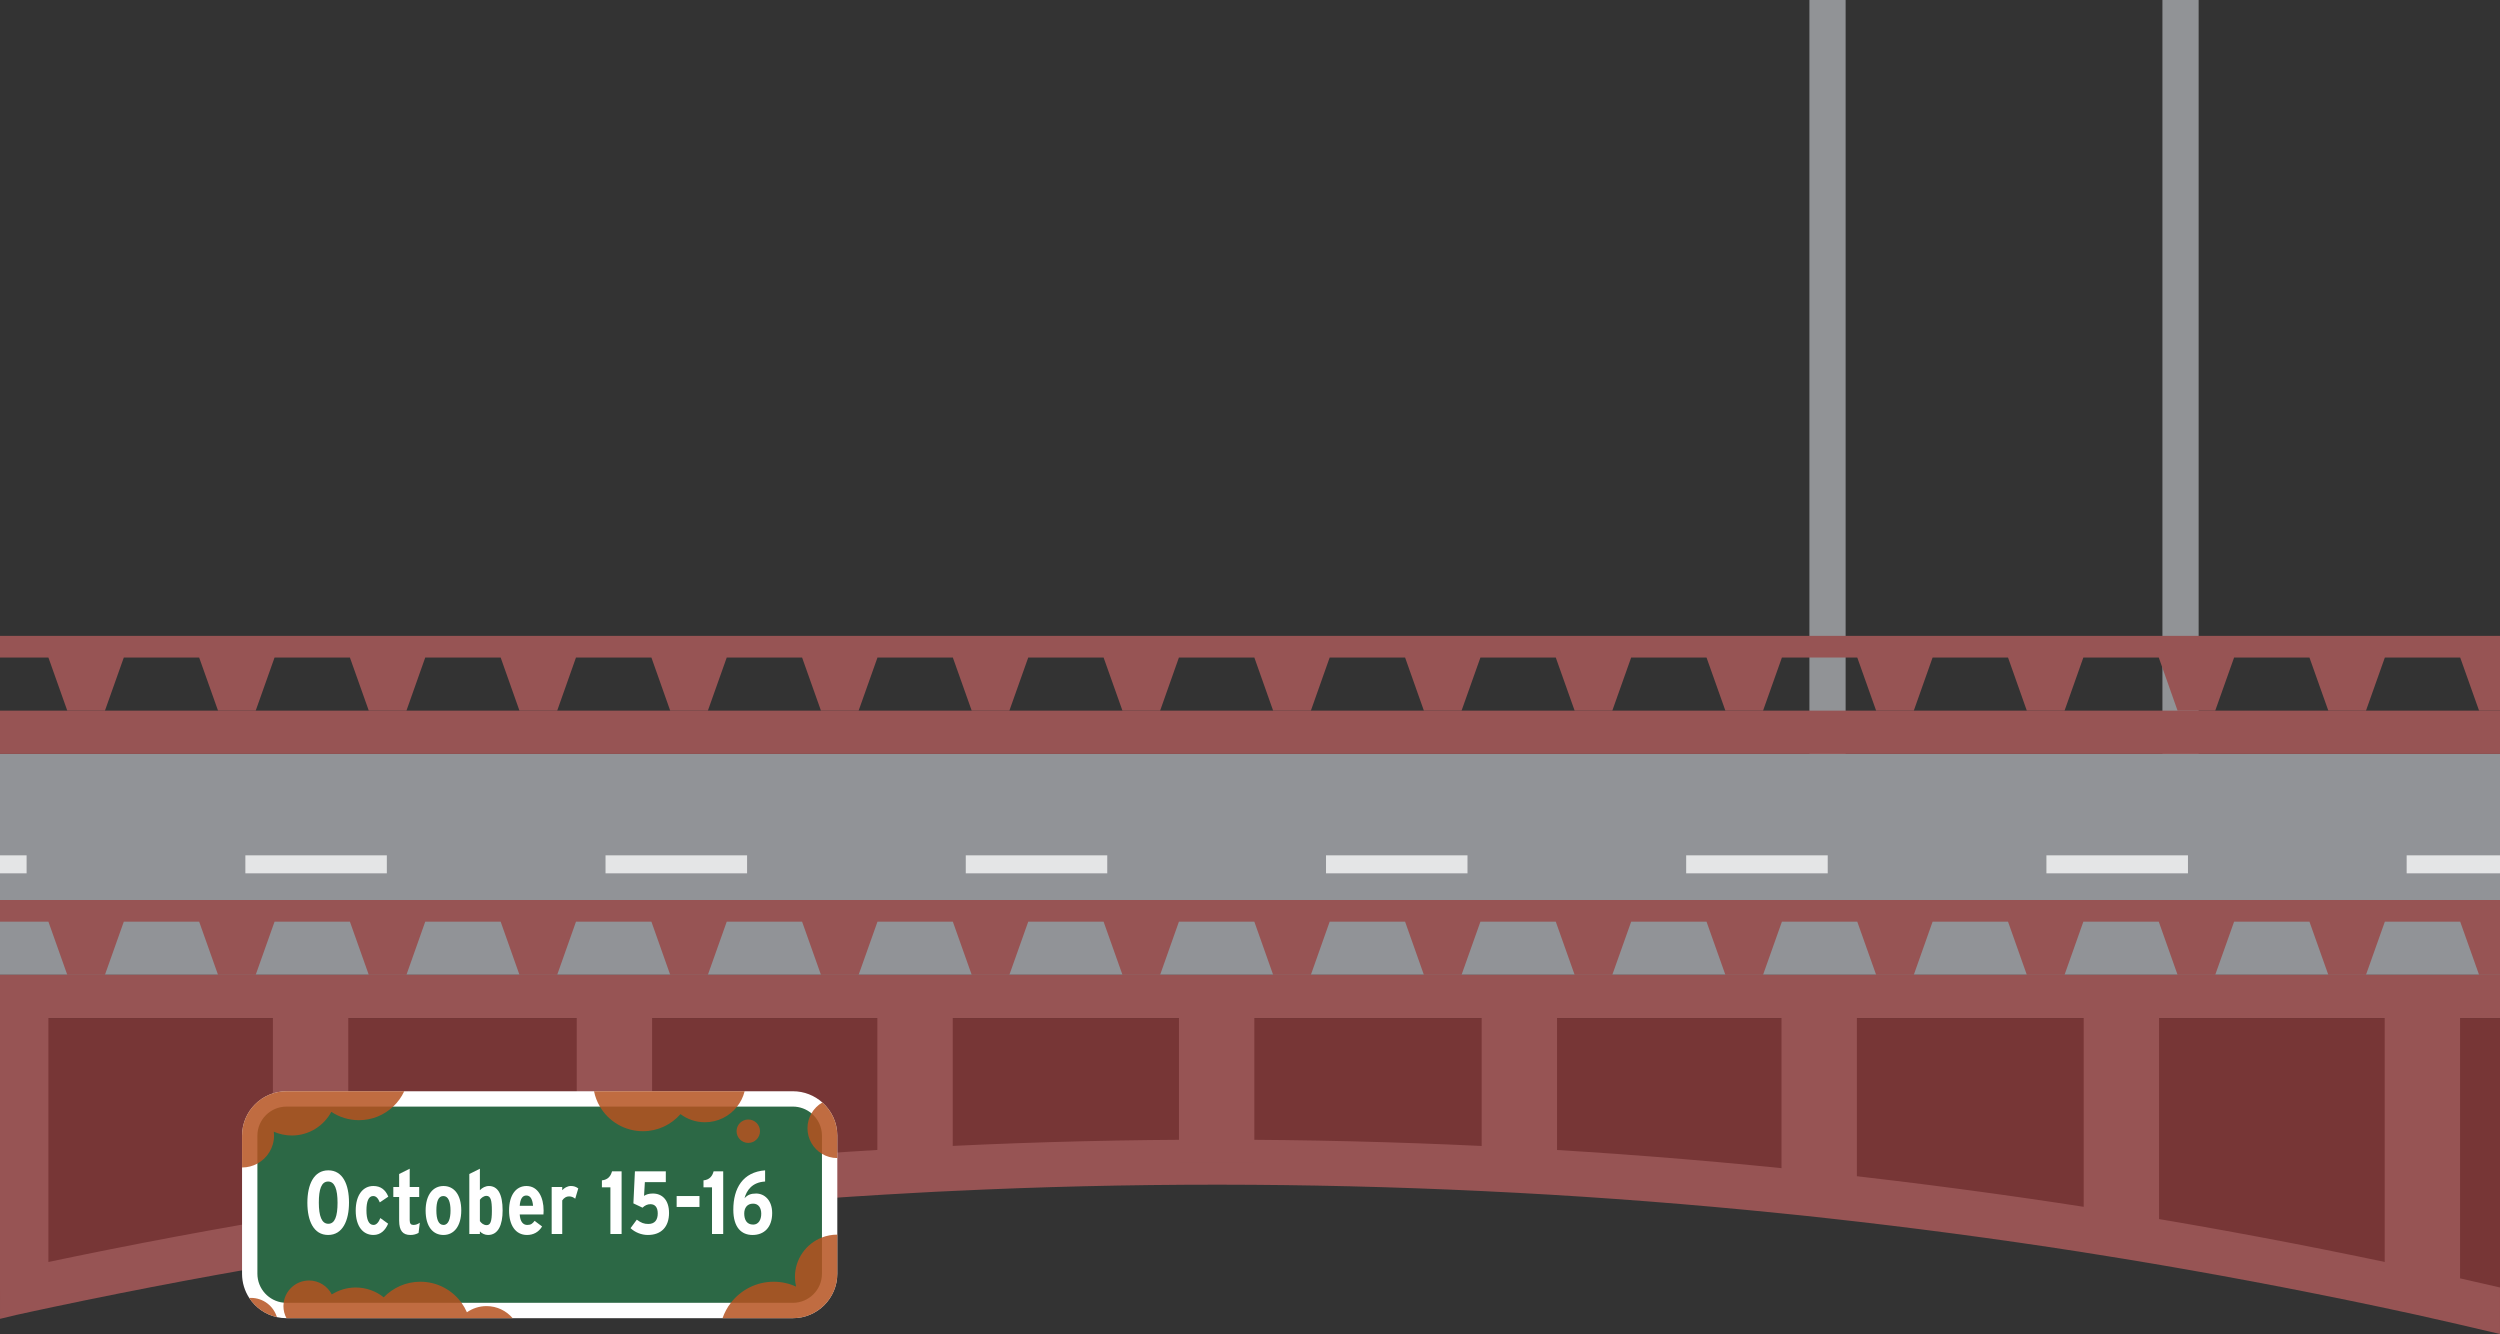 <?xml version="1.0" encoding="UTF-8"?>
<svg id="Layer_2" data-name="Layer 2" xmlns="http://www.w3.org/2000/svg" viewBox="0 0 374.96 200.079">
  <rect x="0" y="0" width="374.96" height="200.079" fill="#333333" stroke="none"/>
  <defs>
    <style>
      .cls-1 {
        fill: #fff;
      }

      .cls-2 {
        fill: #e4e5e6;
      }

      .cls-3 {
        fill: #919397;
      }

      .cls-4 {
        fill: #919396;
      }

      .cls-5 {
        fill: #975454;
      }

      .cls-6 {
        fill: #2c6845;
      }

      .cls-7 {
        fill: #773636;
      }

      .cls-8 {
        fill: #b55320;
        opacity: .85;
      }
    </style>
  </defs>
  <g id="MOBILE">
    <g>
      <g>
        <rect class="cls-4" x="266.907" y="57.424" width="120.279" height="5.431" transform="translate(387.185 -266.907) rotate(90)"/>
        <rect class="cls-4" x="213.96" y="57.424" width="120.279" height="5.431" transform="translate(334.238 -213.96) rotate(90)"/>
      </g>
      <g>
        <rect class="cls-3" y="113.075" width="374.96" height="33.13"/>
        <rect class="cls-5" y="106.585" width="374.96" height="6.49"/>
        <rect class="cls-5" y="146.205" width="374.96" height="6.49"/>
        <path class="cls-7" d="M374.96,152.695v43.87c-3.83-.89-7.71-1.77-11.64-2.63-1.87-.41-3.76-.81-5.66-1.22-12.42-2.62-25.31-5.07-38.67-7.26-2.14-.35-4.3-.69-6.47-1.04-12.33-1.92-25.04-3.62-38.1-5.06-2.39-.27-4.8-.52-7.22-.76-12.8-1.3-25.94-2.34-39.4-3.06-1.85-.1-3.71-.2-5.57-.28-12.8-.61-25.9-.94-39.26-.95h-.52c-13.47,0-26.66,.32-39.56,.94-1.85,.08-3.7,.17-5.55,.28-13.51,.72-26.69,1.76-39.54,3.06-1.88,.19-3.76,.39-5.63,.59-13.71,1.48-27.03,3.26-39.93,5.28-1.88,.29-3.75,.59-5.61,.9-13.61,2.21-26.74,4.7-39.37,7.37-.99,.21-1.97,.42-2.95,.63-1.45,.31-2.88,.63-4.31,.94v-41.6H374.96Z"/>
        <polygon class="cls-5" points="374.96 95.365 374.96 106.585 371.82 106.585 368.99 98.615 357.69 98.615 354.86 106.585 349.21 106.585 346.38 98.615 335.08 98.615 332.25 106.585 326.6 106.585 323.78 98.615 312.47 98.615 309.65 106.585 303.99 106.585 301.17 98.615 289.86 98.615 287.04 106.585 281.39 106.585 278.56 98.615 267.26 98.615 264.43 106.585 258.78 106.585 255.95 98.615 244.65 98.615 241.82 106.585 236.17 106.585 233.34 98.615 222.04 98.615 219.21 106.585 213.56 106.585 210.74 98.615 199.43 98.615 196.61 106.585 190.95 106.585 188.13 98.615 176.82 98.615 174 106.585 168.35 106.585 165.52 98.615 154.22 98.615 151.39 106.585 145.74 106.585 142.91 98.615 131.61 98.615 128.78 106.585 123.13 106.585 120.3 98.615 109 98.615 106.17 106.585 100.52 106.585 97.7 98.615 86.39 98.615 83.57 106.585 77.91 106.585 75.09 98.615 63.78 98.615 60.96 106.585 55.31 106.585 52.48 98.615 41.18 98.615 38.35 106.585 32.7 106.585 29.87 98.615 18.57 98.615 15.74 106.585 10.09 106.585 7.26 98.615 0 98.615 0 95.365 374.96 95.365"/>
        <path class="cls-5" d="M374.96,200.079c-4.084-.949-8.641-2.032-12.362-2.846-1.228-.269-2.463-.534-3.704-.8l-1.945-.418c-12.936-2.729-25.896-5.162-38.505-7.229-1.289-.211-2.586-.418-3.889-.626l-2.573-.413c-12.47-1.941-25.238-3.637-37.933-5.037-2.384-.27-4.778-.518-7.183-.756-13.102-1.331-26.304-2.356-39.248-3.048-1.839-.1-3.687-.199-5.534-.278-12.977-.619-26.133-.937-39.118-.947h-.517c-13.222,0-26.478,.315-39.397,.936-1.849,.08-3.68,.169-5.512,.278-12.998,.693-26.248,1.718-39.401,3.049-1.874,.189-3.747,.389-5.61,.588-13.214,1.427-26.594,3.196-39.767,5.258-1.874,.29-3.73,.587-5.578,.896-12.86,2.088-26.054,4.558-39.227,7.342l-2.938,.628c-.867,.186-1.724,.374-2.576,.561L.003,197.804l-.003-7.099,.995-.082c.865-.19,1.734-.381,2.61-.568l2.953-.631c13.28-2.807,26.579-5.296,39.53-7.399,1.859-.31,3.743-.613,5.637-.905,13.271-2.078,26.759-3.861,40.082-5.3,1.88-.201,3.767-.401,5.653-.592,13.259-1.341,26.616-2.375,39.699-3.072,1.848-.11,3.716-.201,5.585-.282,13.011-.625,26.375-.943,39.705-.943h.52c13.093,.01,26.355,.331,39.422,.954,1.855,.08,3.729,.18,5.591,.281,13.049,.698,26.358,1.732,39.559,3.073,2.428,.241,4.854,.493,7.258,.764,12.785,1.41,25.654,3.119,38.241,5.079l2.581,.414c1.311,.209,2.615,.418,3.913,.63,12.712,2.083,25.772,4.536,38.822,7.289l1.952,.419c1.252,.268,2.497,.535,3.734,.806,3.748,.821,6.806,1.507,10.917,2.463v6.978Z"/>
        <polygon class="cls-5" points="374.96 134.985 374.96 146.205 371.82 146.205 368.99 138.235 357.69 138.235 354.86 146.205 349.21 146.205 346.38 138.235 335.08 138.235 332.25 146.205 326.6 146.205 323.78 138.235 312.47 138.235 309.65 146.205 303.99 146.205 301.17 138.235 289.86 138.235 287.04 146.205 281.39 146.205 278.56 138.235 267.26 138.235 264.43 146.205 258.78 146.205 255.95 138.235 244.65 138.235 241.82 146.205 236.17 146.205 233.34 138.235 222.04 138.235 219.21 146.205 213.56 146.205 210.74 138.235 199.43 138.235 196.61 146.205 190.95 146.205 188.13 138.235 176.82 138.235 174 146.205 168.35 146.205 165.52 138.235 154.22 138.235 151.39 146.205 145.74 146.205 142.91 138.235 131.61 138.235 128.78 146.205 123.13 146.205 120.3 138.235 109 138.235 106.17 146.205 100.52 146.205 97.7 138.235 86.39 138.235 83.57 146.205 77.91 146.205 75.09 138.235 63.78 138.235 60.96 146.205 55.31 146.205 52.48 138.235 41.18 138.235 38.35 146.205 32.7 146.205 29.87 138.235 18.57 138.235 15.74 146.205 10.09 146.205 7.26 138.235 0 138.235 0 134.985 374.96 134.985"/>
        <path class="cls-2" d="M360.96,128.285v2.7h14v-2.7h-14Zm-54.03,0v2.7h21.23v-2.7h-21.23Zm-54.03,0v2.7h21.23v-2.7h-21.23Zm-54.02,0v2.7h21.22v-2.7h-21.22Zm-54.03,0v2.7h21.22v-2.7h-21.22Zm-54.03,0v2.7h21.23v-2.7h-21.23Zm-54.02,0v2.7h21.22v-2.7h-21.22Zm-36.8,0v2.7H3.99v-2.7H0Z"/>
        <rect class="cls-5" y="149.445" width="7.26" height="43.91"/>
        <rect class="cls-5" x="40.934" y="149.447" width="11.304" height="35.909"/>
        <rect class="cls-5" x="86.5" y="149.447" width="11.304" height="29.729"/>
        <rect class="cls-5" x="131.589" y="149.447" width="11.304" height="26.077"/>
        <rect class="cls-5" x="176.824" y="149.447" width="11.304" height="24.857"/>
        <rect class="cls-5" x="222.226" y="149.447" width="11.304" height="26.086"/>
        <rect class="cls-5" x="267.198" y="149.447" width="11.304" height="29.906"/>
        <rect class="cls-5" x="312.518" y="149.447" width="11.304" height="36.005"/>
        <rect class="cls-5" x="357.665" y="149.447" width="11.304" height="44.489"/>
      </g>
      <g>
        <g>
          <rect class="cls-6" x="37.455" y="164.819" width="86.975" height="31.736" rx="5.516" ry="5.516"/>
          <path class="cls-1" d="M123.338,165.354c-1.178-1.047-2.728-1.684-4.423-1.684H42.971c-3.675,0-6.668,2.989-6.668,6.664v20.705c0,1.339,.395,2.586,1.078,3.633,.94,1.439,2.417,2.494,4.147,2.877,.464,.104,.944,.157,1.435,.157H118.915c3.675,0,6.668-2.989,6.668-6.668v-20.705c0-1.98-.867-3.76-2.244-4.98Zm-.058,25.684c0,2.409-1.96,4.366-4.366,4.366H42.971c-.146,0-.288-.008-.426-.023-2.206-.211-3.94-2.079-3.94-4.343v-20.705c0-2.405,1.96-4.362,4.366-4.362H118.915c1.063,0,2.037,.384,2.793,1.013,.959,.802,1.573,2.006,1.573,3.349v20.705Z"/>
          <path class="cls-8" d="M60.63,163.67c-.403,.875-.971,1.653-1.665,2.302-1.339,1.262-3.146,2.037-5.129,2.037-1.531,0-2.958-.464-4.143-1.254-1.132,2.114-3.357,3.552-5.923,3.552-.963,0-1.876-.207-2.705-.572,.023,.188,.038,.38,.038,.572,0,1.815-1.009,3.395-2.497,4.212-.683,.372-1.465,.587-2.302,.587v-4.772c0-3.675,2.992-6.664,6.668-6.664h17.659Z"/>
          <path class="cls-8" d="M111.683,163.67c-.211,.852-.602,1.634-1.132,2.302-1.124,1.431-2.866,2.348-4.826,2.348-1.373,0-2.639-.457-3.664-1.22-1.37,1.569-3.384,2.563-5.628,2.563-2.751,0-5.156-1.481-6.457-3.691-.414-.702-.717-1.477-.882-2.302h22.588Z"/>
          <circle class="cls-8" cx="112.23" cy="169.663" r="1.756"/>
          <path class="cls-8" d="M125.582,185.172v5.866c0,3.679-2.992,6.668-6.668,6.668h-10.546c.292-.836,.714-1.615,1.247-2.302,1.485-1.926,3.817-3.165,6.437-3.165,1.193,0,2.325,.265,3.345,.729-.107-.464-.169-.948-.169-1.442,0-2.697,1.68-5.003,4.051-5.923,.714-.276,1.488-.43,2.302-.43Z"/>
          <path class="cls-8" d="M76.888,197.705H42.963c-.288-.541-.453-1.159-.453-1.811,0-.176,.012-.345,.035-.514,.253-1.876,1.861-3.326,3.806-3.326,1.488,0,2.777,.852,3.414,2.091,1.04-.656,2.267-1.04,3.587-1.04,1.588,0,3.05,.552,4.201,1.473,1.389-1.439,3.33-2.34,5.49-2.34,2.543,0,4.792,1.247,6.18,3.165,.315,.437,.587,.913,.809,1.419,.832-.583,1.845-.928,2.939-.928,1.569,0,2.973,.702,3.917,1.811Z"/>
          <path class="cls-8" d="M41.529,197.548c-1.73-.384-3.207-1.439-4.147-2.877,.084-.004,.173-.008,.257-.008,1.834,0,3.384,1.212,3.89,2.885Z"/>
          <path class="cls-8" d="M125.582,170.333v3.357c-.84,0-1.63-.23-2.302-.637-1.301-.783-2.171-2.206-2.171-3.836,0-.813,.215-1.577,.598-2.233,.391-.675,.955-1.243,1.63-1.63,1.377,1.22,2.244,3,2.244,4.98Z"/>
        </g>
        <g>
          <path class="cls-1" d="M52.345,180.366c0,2.712-.954,4.86-3.129,4.86-2.188,0-3.115-2.135-3.115-4.834,0-2.712,.953-4.86,3.142-4.86,2.176,0,3.103,2.135,3.103,4.834Zm-1.719,.026c0-2-.417-3.182-1.41-3.182-1.007,0-1.396,1.155-1.396,3.156,0,2,.416,3.182,1.423,3.182,.994,0,1.384-1.155,1.384-3.156Z"/>
          <path class="cls-1" d="M58.238,179.48l-1.275,.859c-.242-.577-.523-.953-.994-.953-.711,0-1.007,.846-1.007,2.162,0,1.315,.322,2.175,1.062,2.175,.456,0,.792-.443,1.02-1.034l1.169,.846c-.417,.98-1.114,1.691-2.202,1.691-1.558,0-2.659-1.275-2.659-3.652,0-2.376,1.114-3.692,2.646-3.692,1.088,0,1.812,.551,2.242,1.598Z"/>
          <path class="cls-1" d="M62.965,183.387l-.188,1.531c-.349,.188-.738,.309-1.208,.309-1.142,0-1.705-.617-1.705-2.162v-3.532h-.873v-1.504h.873v-1.947l1.584-.792v2.739h1.424v1.504h-1.424v3.491c0,.524,.201,.698,.577,.698,.31,0,.632-.107,.94-.335Z"/>
          <path class="cls-1" d="M69.182,181.548c0,2.376-1.102,3.679-2.672,3.679-1.585,0-2.673-1.275-2.673-3.652,0-2.376,1.102-3.692,2.686-3.692,1.571,0,2.659,1.289,2.659,3.666Zm-1.611,.026c0-1.302-.322-2.188-1.074-2.188-.766,0-1.048,.846-1.048,2.162,0,1.315,.31,2.175,1.074,2.175,.752,0,1.048-.967,1.048-2.148Z"/>
          <path class="cls-1" d="M75.385,181.548c0,2.148-.645,3.679-2.188,3.679-.47,0-.913-.215-1.222-.537v.39h-1.585v-8.997l1.585-.792v3.223c.349-.376,.846-.631,1.355-.631,1.316,0,2.055,1.182,2.055,3.666Zm-1.611,.054c0-1.544-.161-2.243-.818-2.243-.39,0-.793,.309-.98,.591v3.196c.215,.309,.563,.604,1.007,.604,.563,0,.792-.511,.792-2.148Z"/>
          <path class="cls-1" d="M81.535,181.561c0,.188-.014,.403-.027,.591h-3.559c.067,1.087,.511,1.571,1.129,1.571,.563,0,.792-.201,1.101-.617l1.128,.846c-.523,.859-1.329,1.275-2.256,1.275-1.746,0-2.699-1.49-2.699-3.666,0-2.363,1.074-3.679,2.605-3.679,1.772,0,2.578,1.746,2.578,3.679Zm-1.585-.711c-.08-.859-.322-1.544-1.007-1.544-.591,0-.913,.51-.994,1.544h2.001Z"/>
          <path class="cls-1" d="M86.731,178.244l-.457,1.544c-.268-.215-.55-.349-.926-.349-.416,0-.752,.215-1.021,.604v5.035h-1.585v-7.05h1.585v.483c.269-.309,.765-.631,1.289-.631,.47,0,.778,.121,1.114,.362Z"/>
          <path class="cls-1" d="M93.229,185.079h-1.678v-6.996h-1.275v-1.047c.926-.094,1.329-.658,1.517-1.356h1.437v9.399Z"/>
          <path class="cls-1" d="M100.346,181.91c0,2.108-1.168,3.316-3.183,3.316-.953,0-1.92-.389-2.592-1.021l.94-1.275c.645,.483,1.088,.645,1.732,.645,.967,0,1.409-.618,1.409-1.571,0-.939-.416-1.396-1.101-1.396-.443,0-.833,.188-1.182,.524l-1.37-.645,.229-4.807h4.633v1.625h-3.143l-.12,2.054c.335-.215,.711-.349,1.329-.349,1.369,0,2.417,.953,2.417,2.9Z"/>
          <path class="cls-1" d="M104.91,181.024h-3.424v-1.638h3.424v1.638Z"/>
          <path class="cls-1" d="M108.469,185.079h-1.679v-6.996h-1.276v-1.047c.927-.094,1.33-.658,1.518-1.356h1.438v9.399Z"/>
          <path class="cls-1" d="M115.813,181.937c0,2.135-1.194,3.29-2.94,3.29-1.651,0-2.887-1.101-2.887-3.8,0-3.209,1.423-5.64,4.767-5.895v1.678c-1.947,.107-2.779,1.33-3.088,2.511,.456-.511,.939-.712,1.745-.712,1.235,0,2.403,.994,2.403,2.927Zm-1.638,.107c0-.873-.403-1.517-1.222-1.517-.927,0-1.33,.685-1.33,1.477,0,.9,.35,1.665,1.344,1.665,.818,0,1.208-.752,1.208-1.625Z"/>
        </g>
      </g>
    </g>
  </g>
</svg>